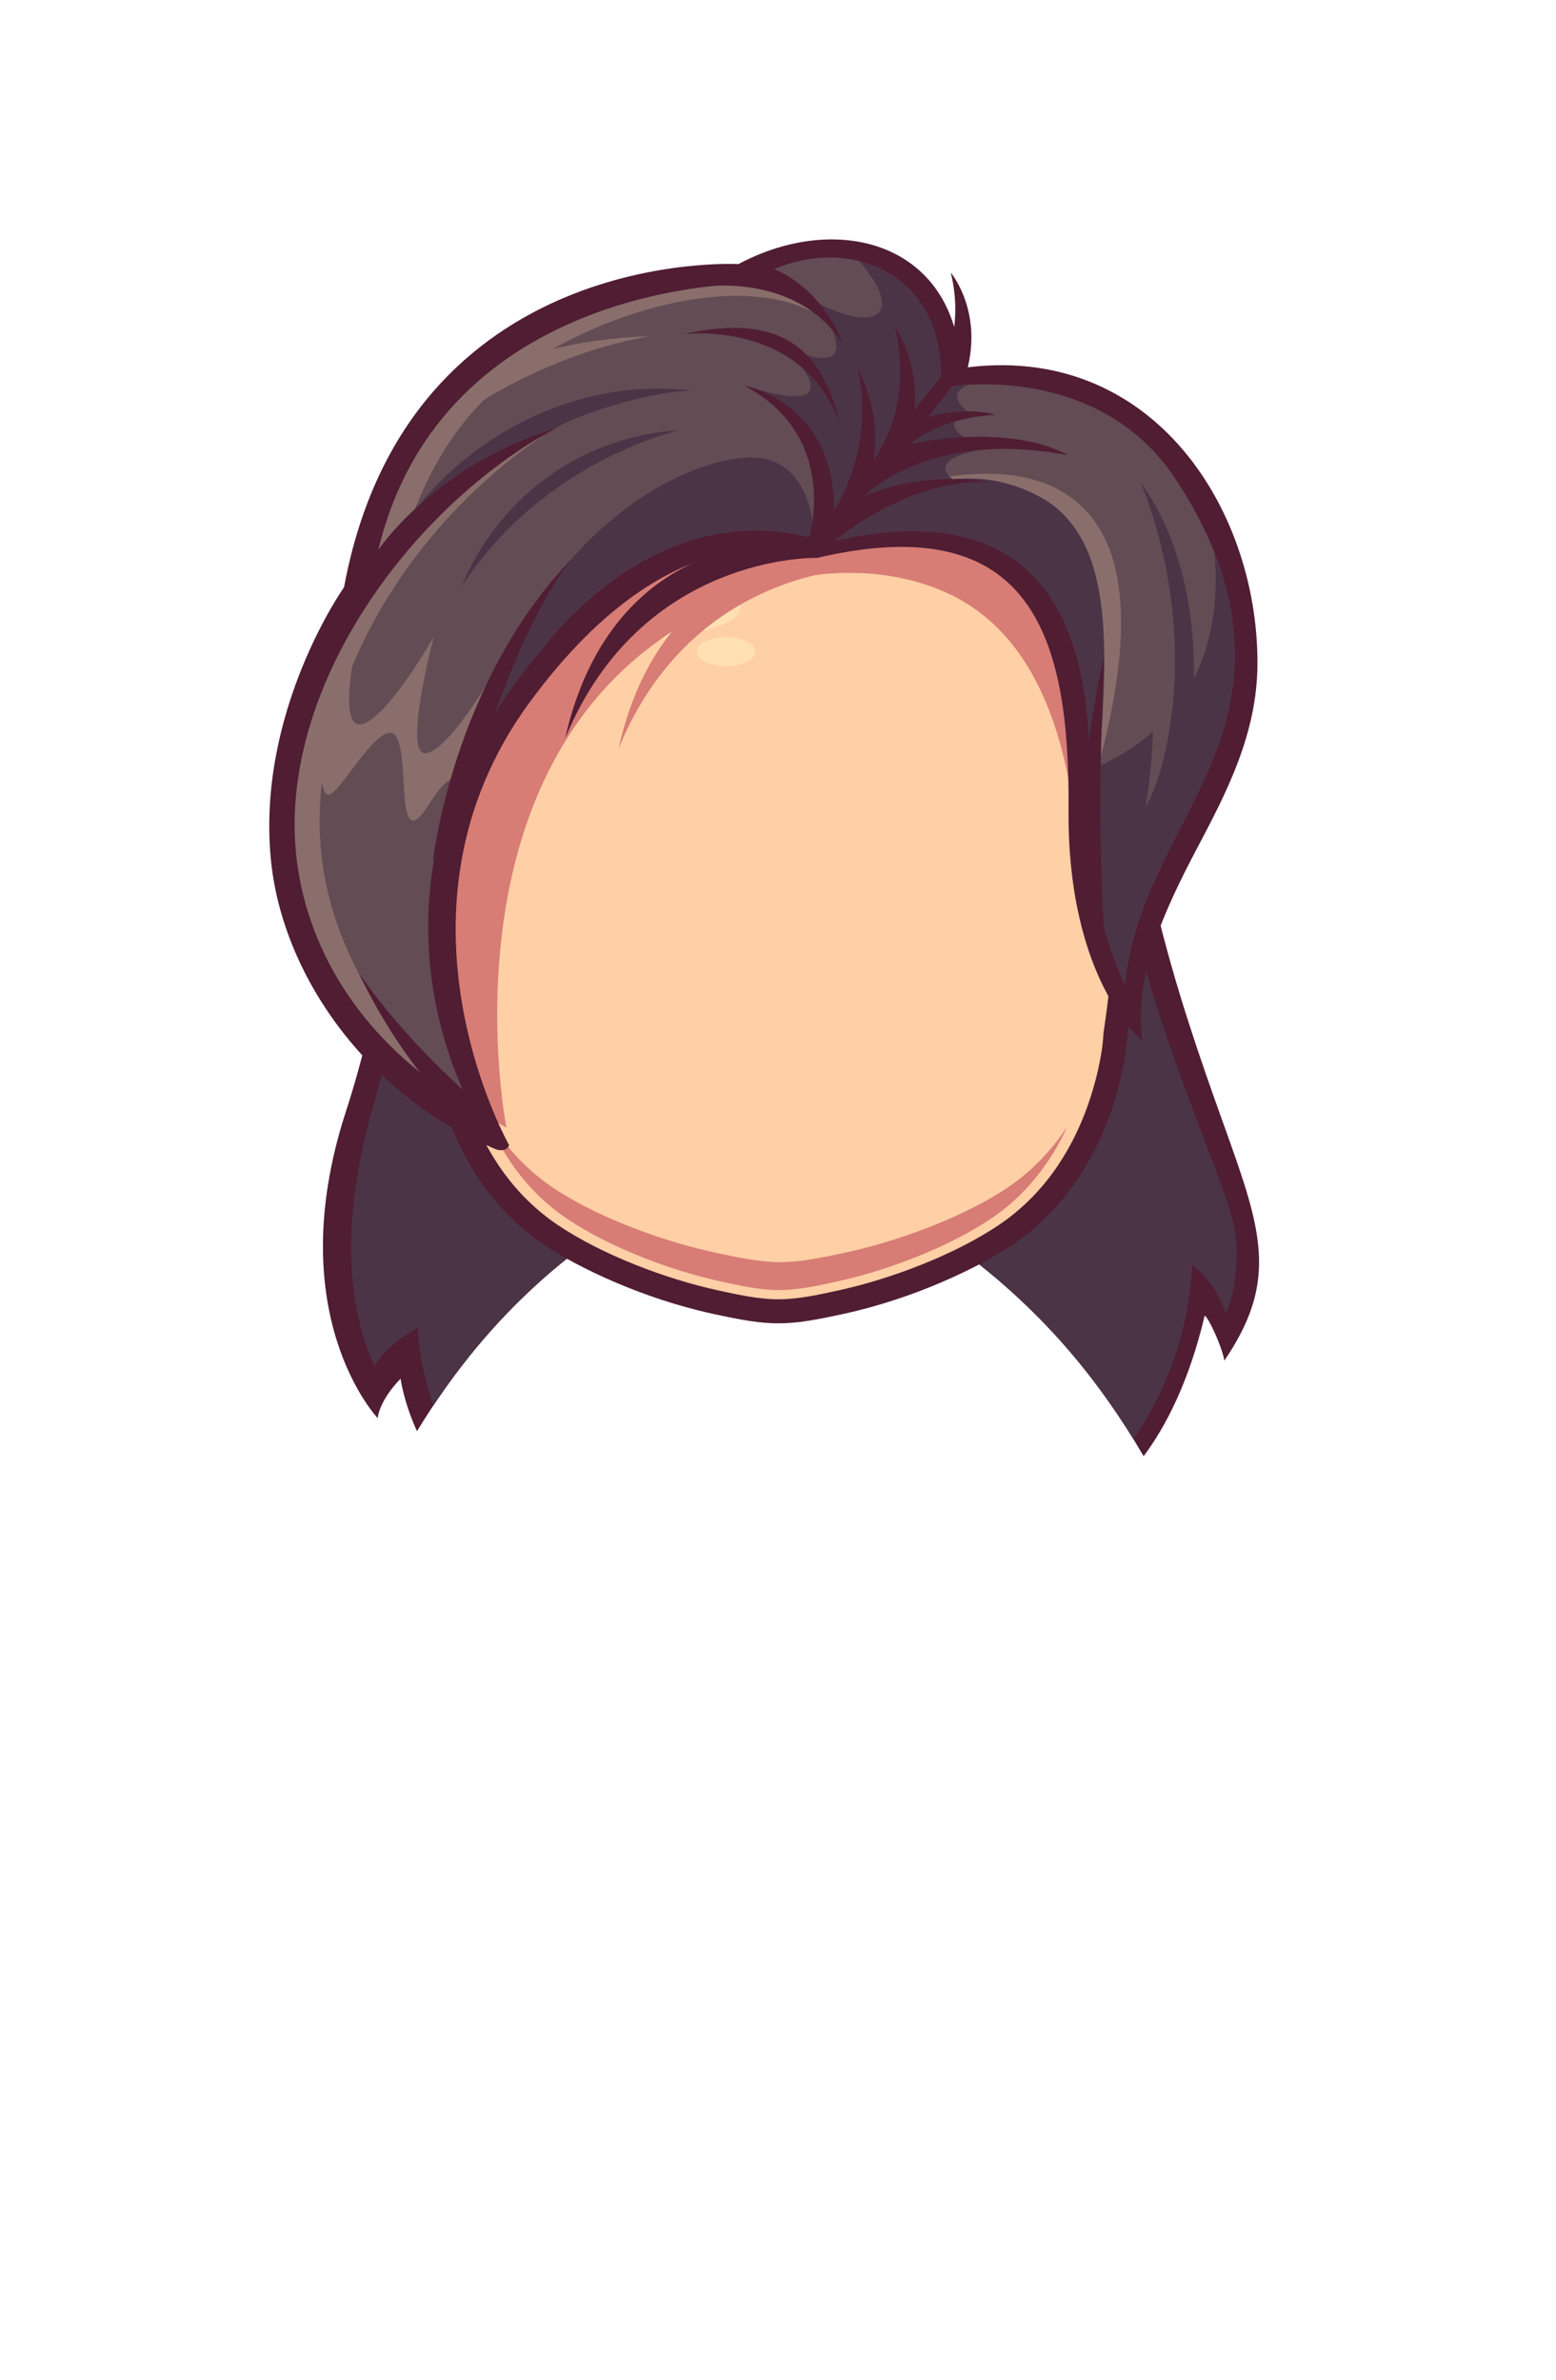 <?xml version="1.0" encoding="UTF-8"?>
<!DOCTYPE svg PUBLIC "-//W3C//DTD SVG 1.1//EN" "http://www.w3.org/Graphics/SVG/1.1/DTD/svg11.dtd">
<!-- Creator: CorelDRAW 2020 (64-Bit) -->
<svg xmlns="http://www.w3.org/2000/svg" xml:space="preserve" width="129.436mm" height="197.988mm" version="1.1" style="shape-rendering:geometricPrecision; text-rendering:geometricPrecision; image-rendering:optimizeQuality; fill-rule:evenodd; clip-rule:evenodd"
viewBox="0 0 772.54 1181.7"
 xmlns:xlink="http://www.w3.org/1999/xlink"
 xmlns:xodm="http://www.corel.com/coreldraw/odm/2003">
 <defs>
  <style type="text/css">
   <![CDATA[
    .fil0 {fill:none}
    .fil2 {fill:#4B3446}
    .fil1 {fill:#501D33}
    .fil6 {fill:#634C54}
    .fil7 {fill:#896E6B}
    .fil5 {fill:#D77D75}
    .fil3 {fill:#FFCFA5}
    .fil4 {fill:#FFE0B3}
   ]]>
  </style>
 </defs>
 <g id="Слой_x0020_1">
  <rect id="_166536576" class="fil0" width="772.54" height="1181.7"/>
  <g id="_616624256">
   <path class="fil1" d="M197 357.33c0,0 7.58,93.49 -25.27,194.55 -32.85,101.07 15.79,152.23 15.79,152.23 0,0 0.47,-8.37 11.37,-19.58 0,0 1.41,11.26 8.13,26.07 9.24,-15.16 19.43,-29.45 30.41,-42.58 32.92,-39.36 87.9,-84.16 142.5,-84.95 54.73,-0.8 114.9,45.71 150.62,87.28 13.7,15.94 26.21,33.68 37.25,52.67 10.93,-14.64 22.51,-36.78 30.3,-69.75 1.58,0.32 8.37,14.53 9.79,22.27 25.6,-37.63 19.37,-61.98 2.75,-108.57 -19.61,-54.98 -52.15,-142.23 -49.5,-227 4.27,-136.81 -375.61,-147.73 -364.15,17.37z"/>
   <path class="fil2" d="M185.2 549.47c-9.62,34.08 -19.03,85.26 0.74,128.99 0,0 3.79,-9.16 21.48,-19.27 0,0 0.27,17.64 7.77,38.62 6.98,-10.45 14.41,-20.42 22.25,-29.79 32.92,-39.36 87.9,-84.16 142.5,-84.95 54.73,-0.8 114.9,45.71 150.62,87.28 11.62,13.52 22.4,28.34 32.14,44.12 12.73,-18.17 27.04,-46.93 29.25,-86.22 0,0 11.05,6.95 16.74,24 0,0 7.26,-14.84 4.74,-39.48 -2.53,-24.64 -54.01,-124.76 -59.69,-210.03 -5.69,-85.28 -168.02,-106.12 -168.02,-106.12l-164.87 48.01c-7.16,76.74 -15.16,132.32 -35.64,204.85z"/>
  </g>
  <path class="fil1" d="M204.8 348.99c-3.6,87.37 8.3,165.18 8.3,165.18 0,0 3.26,67.62 57.08,103.89 16.8,11.33 48.67,26.59 83.5,34.21 29.21,6.39 36.55,6.37 65.78,-0.06 34.72,-7.64 66.45,-22.85 83.21,-34.15 53.81,-36.27 57.08,-103.89 57.08,-103.89 0,0 11.91,-77.81 8.3,-165.18 -1.38,-33.56 -7.62,-47.4 -30.34,-73.37 -72.15,-82.47 -229.87,-81.25 -302.57,0 -23.01,25.72 -28.96,39.81 -30.34,73.37z"/>
  <path class="fil3" d="M216.73 349.48c-1.56,37.78 -0.39,75.95 2.73,113.63 1.35,16.29 2.97,33.07 5.44,49.25l0.09 0.61 0.03 0.62c0.54,10.98 4.09,24.91 7.7,35.14 8.46,23.98 22.83,45.08 44.12,59.43 22.04,14.85 53.59,26.81 79.38,32.45 9.7,2.12 20.33,4.51 30.3,4.5 9.99,-0.01 20.65,-2.42 30.37,-4.56 25.71,-5.66 57.13,-17.58 79.11,-32.39 21.29,-14.35 35.66,-35.45 44.12,-59.43 3.61,-10.23 7.17,-24.16 7.7,-35.14l0.03 -0.62 0.09 -0.61c2.48,-16.18 4.09,-32.96 5.44,-49.25 3.13,-37.68 4.29,-75.85 2.73,-113.63 -1.29,-31.25 -6.88,-42.54 -27.4,-66 -67.46,-77.11 -216.82,-75.76 -284.69,0.1 -20.8,23.25 -26.03,34.73 -27.31,65.91z"/>
  <path class="fil4" d="M300.44 245.03c0,0 69.17,37.27 66.96,57.48 -2.21,20.21 -141.49,21.79 -141.49,21.79 0,0 19.58,-52.11 74.54,-79.28z"/>
  <path class="fil5" d="M240.57 552.25c8.3,21.24 21.63,39.85 40.8,52.77 21.19,14.28 51.53,25.78 76.33,31.2 9.33,2.04 19.55,4.34 29.14,4.33 9.61,-0.01 19.86,-2.33 29.2,-4.39 24.72,-5.44 54.94,-16.9 76.07,-31.14 17.05,-11.49 29.48,-27.47 37.86,-45.81 -8.17,12.51 -18.74,23.44 -31.95,31.92 -22.19,14.24 -53.92,25.71 -79.88,31.14 -9.81,2.06 -20.58,4.38 -30.67,4.39 -10.07,0.01 -20.8,-2.29 -30.6,-4.33 -26.04,-5.42 -57.9,-16.92 -80.16,-31.2 -15.6,-10.01 -27.52,-23.44 -36.15,-38.87z"/>
  <path class="fil5" d="M251.42 559.85c0,0 -44.85,-227.09 146.55,-273.2 0,0 39.06,-9.03 75.53,9.36 37.54,18.93 59.29,65.07 62.18,138.45 0.49,12.46 15.18,24.22 17.35,33.02 0.13,-1.46 0.25,-2.92 0.37,-4.37 3.13,-37.68 4.29,-75.85 2.73,-113.63 -1.29,-31.25 -6.88,-42.54 -27.4,-66 -67.46,-77.11 -216.82,-75.76 -284.69,0.1 -20.8,23.25 -26.03,34.73 -27.31,65.91 -1.56,37.78 -0.39,75.95 2.73,113.63 1.35,16.29 2.97,33.07 5.44,49.25l0.09 0.61 0.03 0.62c0.54,10.98 4.09,24.91 7.7,35.14 0.14,0.4 0.28,0.79 0.42,1.18 8.91,4.68 18.27,9.94 18.27,9.94z"/>
  <ellipse class="fil4" cx="360.46" cy="323.55" rx="14.53" ry="7.26"/>
  <path class="fil5" d="M432.14 281.98c0,0 -87.21,-2.43 -124.99,89.59 16.35,-73.45 68.09,-98.35 110.39,-95.73 6.26,0.39 12.95,1.93 14.6,6.14z"/>
  <g id="_616651712">
   <path class="fil1" d="M472.58 183.56c96.94,-17.1 152.03,67.15 151.74,146.07 -0.13,34.79 -15.43,63.97 -29.82,91.23 -16.38,31.04 -31.84,64.34 -27.33,95.91 0,0 -37.27,-29.37 -36.64,-114.65 0.63,-85.28 -17.69,-150.34 -125.07,-125.07l2.05 -11.05 65.06 -82.43z"/>
   <path class="fil6" d="M471.31 191.93c0,0 72.64,-12.32 111.17,44.22 28.2,41.38 33.54,78.01 29.2,107.23 -7.71,51.94 -47.37,88.67 -53.2,145.44 0,0 -19.27,-37.58 -17.69,-90.33 1.58,-52.74 -0,-159.81 -128.86,-129.49l9.16 -14.53 50.22 -62.53z"/>
   <path class="fil2" d="M602.92 274.21c10.18,25.93 11.72,49.27 8.76,69.17 -7.71,51.94 -47.37,88.67 -53.2,145.44 0,0 -19.27,-37.58 -17.69,-90.33 0.15,-4.94 0.27,-10.36 0.26,-16.09 59.47,-24.65 64.97,-76.15 61.87,-108.19z"/>
   <path class="fil6" d="M572.58 351.63c0,0 0.47,24.16 -3.79,48.8 0,0 9.95,-14.37 13.58,-51.8l-8.05 -5.37 -1.74 8.37z"/>
   <path class="fil7" d="M545.2 381.71c-2.07,-28.94 -11.4,-80.09 -11.16,-81.79 0.63,-4.42 -18.32,-42.32 -58.43,-46.11 0,0 -12.95,-1.9 -12.32,-4.42 0.63,-2.53 4.74,-12.32 4.74,-12.32 54.55,-8.76 78.82,14.44 85.94,46.1 8.65,38.5 -6.85,88.69 -8.77,98.54z"/>
   <path class="fil2" d="M471.31 191.93c0,0 3.76,-0.64 10.01,-0.95 -14.01,4.93 0.6,14.67 0.6,14.67 -21.79,4.9 6.95,17.21 6.95,17.21 -33.79,6 -13.42,16.74 -13.42,16.74 -1.56,18.13 -46.04,16.7 -55.2,16.21l0.84 -1.34 50.22 -62.53z"/>
   <path class="fil1" d="M426.15 248.78c0,0 32.06,-36.64 104.07,-22.74 0,0 -25.9,-17.05 -82.43,-4.74l-17.61 13.58 -4.03 13.9z"/>
   <path class="fil1" d="M467.54 184.22c0,0 11.48,-21.16 4.5,-48.87 0,0 16.09,18.96 7.96,49l-6.12 4.12 -6.35 -4.24z"/>
   <path class="fil1" d="M477.17 186.09c-0.9,-64.97 -60.29,-81.83 -110.54,-54.96 0,0 -164.23,-9.48 -195.82,160.44 0,0 -43.42,61.28 -36.34,135 5.5,57.35 47.59,117.54 112.14,144.2 0,0 4.74,1.58 6.16,-2.21 0,0 -65.86,-115.91 9.94,-219.51 75.8,-103.59 142.76,-72.01 142.76,-72.01l71.7 -90.96z"/>
   <path class="fil6" d="M467.06 187.04c0.82,-56.83 -55.78,-73.9 -95.7,-46.11 0,0 -151.29,-1.26 -183.5,132.02 0,0 28.11,-42.32 88.75,-60.64 -73.09,38.92 -142.15,132.99 -128.58,219.48 7.37,46.93 37.07,89.83 86.1,117.99 0,0 -66.8,-114.81 34.9,-227.24 0,0 54.01,-76.43 133.6,-55.59l64.43 -79.91z"/>
   <path class="fil2" d="M208.05 250.78c25.53,-31.87 75.33,-64.06 136.03,-56.76 -20.62,-0.35 -60.21,12.85 -67.47,18.28 -31.34,9.47 -53.99,25.34 -68.56,38.48z"/>
   <path class="fil2" d="M467.06 187.04c0.46,-32.22 -17.53,-51.65 -40.47,-57.38 23.19,26.75 8.15,35.89 -20.93,20.56 0,0 30.16,42.8 -16.58,21.63 0,0 39.95,38.06 -17.84,20.06 0,0 35.22,15 36.32,47.06l0.29 21.51 59.22 -73.44z"/>
   <path class="fil7" d="M379.86 135.81c-2.9,1.5 -5.74,3.19 -8.5,5.12 0,0 -151.29,-1.26 -183.5,132.02 0,0 5.91,-8.89 18.13,-20.28 8.83,-21.33 20.17,-42.55 42.24,-61.41 38.43,-32.84 118.58,-60.32 159.95,-33.62 0,0 -17.37,-17.37 -28.32,-21.83z"/>
   <path class="fil7" d="M176.68 320.61c0,0 -9.48,42.95 3.47,38.85 12.95,-4.11 35.22,-43.27 35.22,-43.27 0,0 -15.32,58.11 -4.26,57.8 11.05,-0.32 33.32,-38.69 33.32,-38.69l-10.55 37.57c-2.46,4.81 -4.66,9.58 -6.63,14.32 -2.33,-1.7 -6.56,-0.14 -14.24,12.07 -19.88,31.58 -6.32,-39.21 -20.54,-35.26 -10.01,2.78 -25.67,33.34 -30.21,30.37 -7.16,-4.68 0.96,-52.44 14.43,-73.75z"/>
   <path class="fil7" d="M270.02 215.97c-70.58,40.92 -135.16,131.93 -121.99,215.81 7.34,46.72 36.82,89.46 85.47,117.62 -45.08,-35.46 -74.04,-87.47 -74.79,-138.47 -1.07,-72.43 42.73,-148.37 111.32,-194.97z"/>
   <path class="fil2" d="M218.12 415.44c8.65,-29.61 24.25,-61.48 50.91,-92.9 0,0 54.01,-76.43 133.6,-55.59l1.46 -1.8c-0.42,-10.71 -5.26,-37.22 -29.88,-37.99 -28.35,-0.89 -118.98,30.37 -156.08,188.29z"/>
   <path class="fil1" d="M348.3 142.51c0,0 46.43,-7.9 70.12,28.11 0,0 -10.74,-32.53 -43.59,-40.11l-7.26 5.05 -19.27 6.95z"/>
   <path class="fil1" d="M401.36 268.52c0,0 16.74,-51.48 -31.9,-77.06 0,0 49.27,8.84 44.22,69.48l-5.37 9.48 -6.95 -1.9z"/>
   <path class="fil1" d="M425.68 182.62c0,0 11.21,36.48 -14.21,75.64l18.63 -17.85c0,0 12.63,-24 -4.42,-57.8z"/>
   <path class="fil1" d="M444 161.46c0,0 12,37.9 -12.16,69.64l19.74 -16.9c0,0 9.63,-24.48 -7.58,-52.75z"/>
   <path class="fil1" d="M339.46 165.88c0,0 59.38,-7.58 77.7,45.16 -10.24,-45.21 -37.27,-54.01 -77.7,-45.16z"/>
   <path class="fil2" d="M543.68 439.86c-2.06,-12.17 -3.34,-26.13 -2.89,-41.37 1.58,-52.74 -0,-159.81 -128.86,-129.49l2.49 -3.95c13.84,-11.77 56.3,-42.36 101.1,-18.79 51.87,27.29 26.04,119.48 28.15,193.61z"/>
   <path class="fil1" d="M214.98 427.22c0,0 9.79,-88.12 68.54,-149.39 0,0 -28.74,33.79 -51.8,122.54l-5.68 13.9 -11.05 12.95z"/>
   <path class="fil1" d="M548.26 326.43c-1.11,2.41 -6.19,27.62 -9.67,55.63 -2.55,20.51 -2.96,42.27 -1.62,73.11l11.05 4.42c0,0 -3.87,-51.68 0.24,-133.16z"/>
   <path class="fil1" d="M411.71 270.73c0,0 37.58,-33.79 79.91,-31.27 0,0 -43.27,-9.16 -78.96,16.27l-4.03 10.11c0,0 -0.08,7.19 0.47,7.03 0.55,-0.16 2.61,-2.13 2.61,-2.13z"/>
   <path class="fil1" d="M449.05 222.95c0,0 14.08,-15.5 45.28,-16.95 0,0 -14.77,-5.52 -40.4,2.96l-2.83 4.82 -2.05 9.17z"/>
   <path class="fil1" d="M405.61 277c0,0 -87.21,-2.43 -124.99,89.59 16.35,-73.45 68.09,-98.35 110.39,-95.73 6.26,0.39 12.95,1.93 14.6,6.14z"/>
   <path class="fil2" d="M566.12 239.27c0,0 27,58.11 13.42,129.81l11.84 -12c0,0 10.42,-68.54 -25.27,-117.81z"/>
   <path class="fil7" d="M239.56 199.04c0,0 36.32,-24.16 83.06,-32.06 0,0 -30,-0 -61.75,10.11l-9.32 4.9 -12 17.06z"/>
   <path class="fil2" d="M336.99 213.72c0,0 -67.27,14.84 -107.7,77.38 15.95,-39.42 54.9,-74.28 107.7,-77.38z"/>
   <path class="fil1" d="M178.12 483.13c0,0 23.06,50.85 57.17,76.12l6 -8.21c0,0 -35.69,-28.43 -63.17,-67.9z"/>
  </g>
 </g>
</svg>
